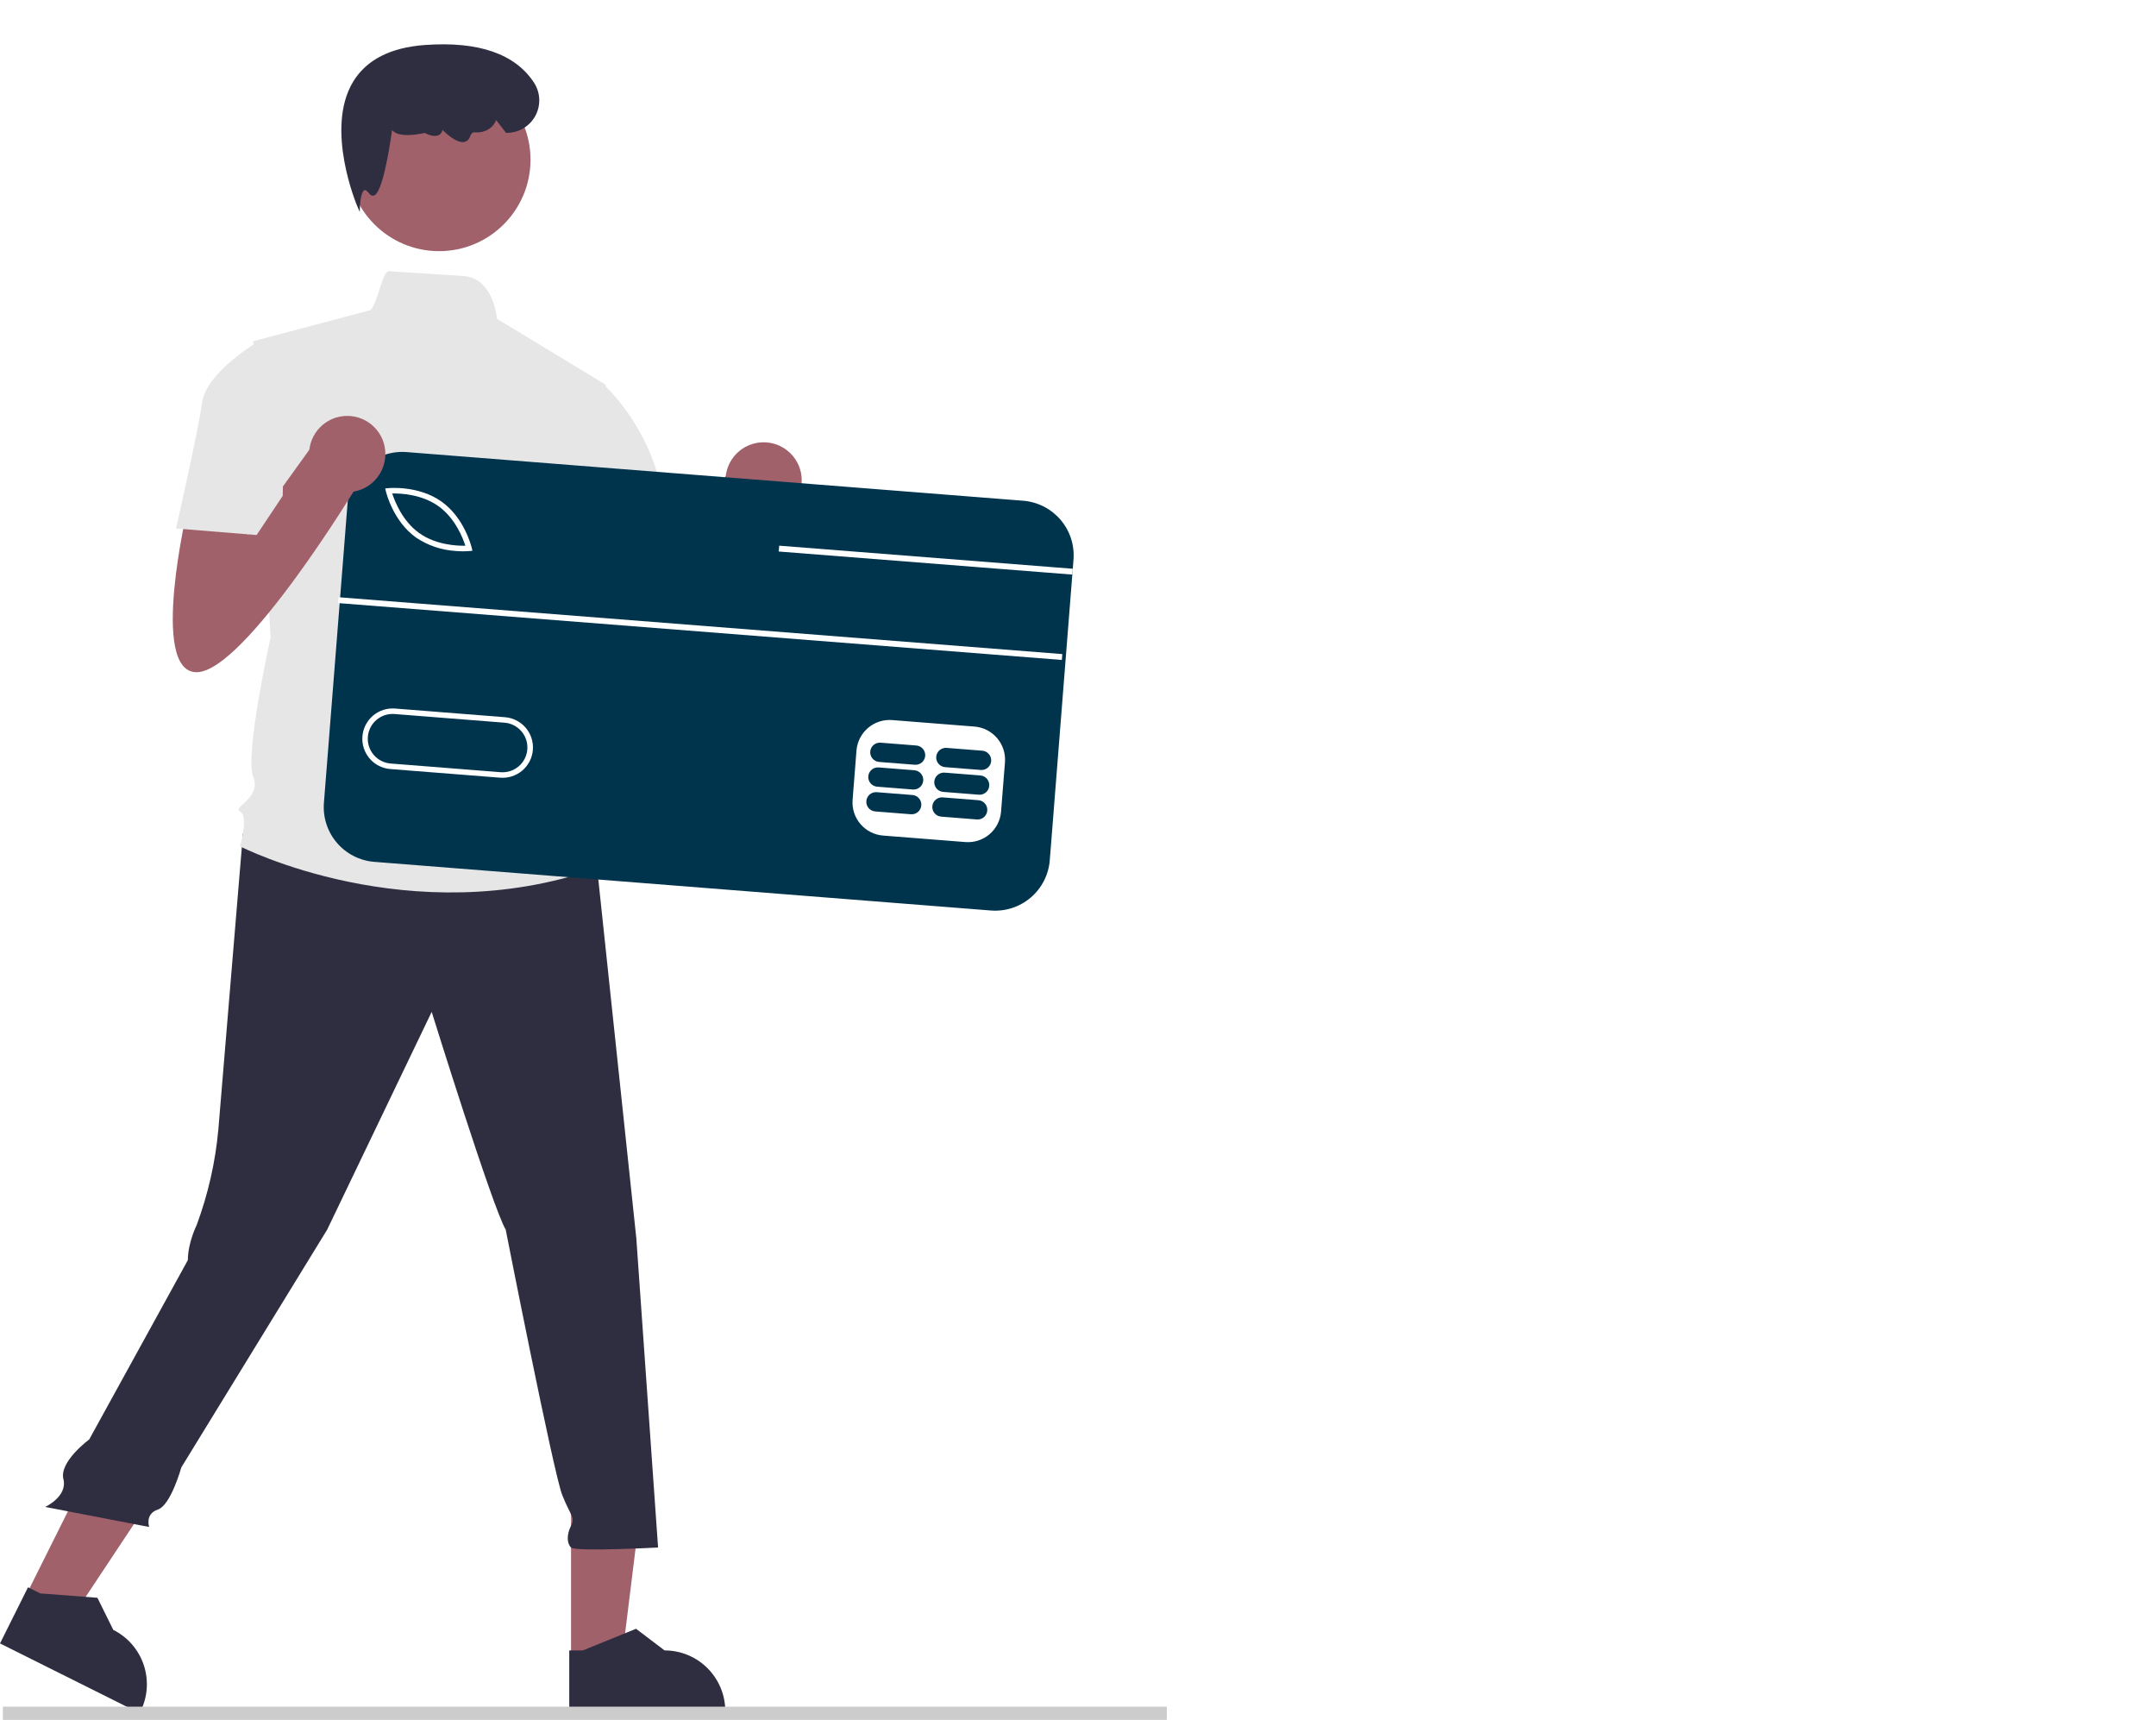 <svg width="163" height="130" viewBox="0 0 163 130" fill="none" xmlns="http://www.w3.org/2000/svg">
<path d="M112.457 8.898C112.21 8.166 109.1 5.677 111.005 5.259L112.568 7.342L119.752 0.158L120.475 0.881L112.457 8.898Z" fill="white"/>
<path d="M112.457 33.327C112.21 32.595 109.1 30.106 111.005 29.687L112.568 31.771L119.752 24.587L120.475 25.309L112.457 33.327Z" fill="white"/>
<path d="M112.457 58.105C112.21 57.373 109.1 54.884 111.005 54.465L112.568 56.549L119.752 49.365L120.475 50.087L112.457 58.105Z" fill="white"/>
<path d="M105.842 38.072C107.066 38.072 108.059 37.08 108.059 35.856C108.059 34.631 107.066 33.639 105.842 33.639C104.618 33.639 103.625 34.631 103.625 35.856C103.625 37.08 104.618 38.072 105.842 38.072Z" fill="white"/>
<path d="M105.842 13.908C107.066 13.908 108.059 12.916 108.059 11.691C108.059 10.467 107.066 9.475 105.842 9.475C104.618 9.475 103.625 10.467 103.625 11.691C103.625 12.916 104.618 13.908 105.842 13.908Z" fill="white"/>
<path d="M162.704 6.593H127.012V7.036H162.704V6.593Z" fill="white"/>
<path d="M106.949 63.832C108.174 63.832 109.166 62.839 109.166 61.615C109.166 60.391 108.174 59.398 106.949 59.398C105.725 59.398 104.732 60.391 104.732 61.615C104.732 62.839 105.725 63.832 106.949 63.832Z" fill="white"/>
<path d="M162.704 31.021H127.012V31.465H162.704V31.021Z" fill="white"/>
<path d="M162.704 55.799H127.012V56.243H162.704V55.799Z" fill="white"/>
<path d="M118.055 61.408H106.971V50.102H114.508V50.545H107.414V60.965H117.612V55.866H118.055V61.408Z" fill="white"/>
<path d="M118.055 36.579H106.971V25.273H114.508V25.716H107.414V36.135H117.612V31.036H118.055V36.579Z" fill="white"/>
<path d="M118.055 11.306H106.971V0H114.508V0.443H107.414V10.863H117.612V5.764H118.055V11.306Z" fill="white"/>
<path d="M45.684 40.297C45.684 40.297 42.722 52.805 46.343 52.805C49.963 52.805 58.521 38.651 58.521 38.651L55.559 35.03L50.242 42.413L49.963 38.651L45.684 40.297Z" fill="#A0616A"/>
<path d="M57.732 39.195C59.323 39.195 60.614 37.904 60.614 36.313C60.614 34.721 59.323 33.431 57.732 33.431C56.14 33.431 54.85 34.721 54.85 36.313C54.85 37.904 56.14 39.195 57.732 39.195Z" fill="#A0616A"/>
<path d="M43.173 125.487L47.009 125.487L48.834 110.69L43.172 110.69L43.173 125.487Z" fill="#A0616A"/>
<path d="M43.037 129.489L54.834 129.488V129.339C54.834 128.121 54.35 126.954 53.489 126.092C52.628 125.231 51.46 124.748 50.242 124.748H50.242L48.087 123.113L44.067 124.748L43.037 124.748L43.037 129.489Z" fill="#2F2E41"/>
<path d="M1.908 120.701L5.341 122.414L13.581 109.989L8.515 107.461L1.908 120.701Z" fill="#A0616A"/>
<path d="M0 124.221L10.555 129.489L10.622 129.355C11.166 128.266 11.254 127.005 10.868 125.85C10.482 124.695 9.654 123.74 8.564 123.196L8.564 123.196L7.366 120.771L3.038 120.439L2.117 119.979L0 124.221Z" fill="#2F2E41"/>
<path d="M88.217 129H0.217V130H88.217V129Z" fill="#CCCCCC"/>
<path d="M18.37 62.988C18.37 62.988 16.837 81.421 16.508 85.371C16.283 87.847 15.729 90.282 14.863 92.613C14.863 92.613 14.204 93.93 14.204 95.246L6.743 108.805C6.743 108.805 4.463 110.481 4.793 111.798C5.122 113.115 3.418 113.904 3.418 113.904L11.275 115.419C11.275 115.419 10.946 114.431 11.933 114.102C12.921 113.773 13.707 110.918 13.707 110.918L24.737 92.942L32.637 76.484C32.637 76.484 37.245 91.296 38.233 92.942C38.233 92.942 41.853 111.375 42.512 113.021C43.17 114.666 43.499 114.666 43.17 115.325C42.841 115.983 42.841 116.641 43.17 116.971C43.499 117.3 49.753 116.971 49.753 116.971L48.108 93.6L45.145 65.622L30.004 61.014L18.37 62.988Z" fill="#2F2E41"/>
<path d="M33.196 18.984C37.013 18.984 40.108 15.889 40.108 12.072C40.108 8.254 37.013 5.159 33.196 5.159C29.378 5.159 26.283 8.254 26.283 12.072C26.283 15.889 29.378 18.984 33.196 18.984Z" fill="#A0616A"/>
<path d="M45.804 29.085L37.575 24.1C37.575 24.1 37.347 21.004 35.003 20.858C33.826 20.785 32.059 20.673 29.409 20.502C28.848 20.466 28.47 23.531 27.828 23.489L19.142 25.794L20.459 48.176C20.459 48.176 18.484 57.063 19.142 58.709C19.801 60.355 17.497 61.013 18.155 61.343C18.813 61.672 18.155 63.976 18.155 63.976C18.155 63.976 30.992 70.559 45.146 65.622L43.829 61.343C44.008 60.783 44.042 60.187 43.927 59.611C43.812 59.035 43.551 58.498 43.171 58.051C43.171 58.051 44.487 56.076 42.842 54.43C42.842 54.43 43.5 51.468 41.854 50.151L41.525 45.543L42.512 43.239L45.804 29.085Z" fill="#E6E6E6"/>
<path d="M27.198 16.02L27.005 15.572C26.98 15.514 24.535 9.735 26.702 6.17C27.705 4.52 29.529 3.588 32.123 3.401C36.181 3.108 38.959 4.07 40.381 6.261C40.619 6.632 40.753 7.06 40.769 7.501C40.784 7.942 40.681 8.379 40.469 8.766C40.257 9.153 39.945 9.476 39.565 9.701C39.186 9.925 38.752 10.043 38.311 10.043H38.257L37.511 9.075L37.468 9.169C37.198 9.753 36.578 10.072 35.851 10.002C35.728 9.994 35.618 10.1 35.531 10.328C35.501 10.428 35.445 10.518 35.369 10.589C35.292 10.66 35.198 10.709 35.096 10.731C34.56 10.835 33.795 10.159 33.453 9.822C33.44 9.9 33.41 9.974 33.366 10.039C33.321 10.104 33.264 10.159 33.197 10.199C32.836 10.408 32.274 10.136 32.113 10.049C30.829 10.322 29.998 10.249 29.642 9.832C29.401 11.54 28.883 14.614 28.261 14.785C28.196 14.8 28.128 14.793 28.067 14.767C28.006 14.74 27.956 14.694 27.922 14.636C27.773 14.442 27.639 14.345 27.556 14.373C27.354 14.437 27.234 15.102 27.217 15.532L27.198 16.02Z" fill="#2F2E41"/>
<path d="M42.183 29.414L45.467 28.881C47.832 31.154 49.443 34.097 50.083 37.314C51.07 42.581 51.4 43.568 51.4 43.568L43.5 45.543L39.221 37.314L42.183 29.414Z" fill="#E6E6E6"/>
<path d="M27.613 36.264L25.584 61.988L77.367 66.073L79.397 40.349L27.613 36.264Z" fill="white"/>
<path d="M33.145 38.258C31.878 37.353 30.269 37.287 29.654 37.3C29.842 37.886 30.424 39.387 31.692 40.292C32.962 41.199 34.569 41.263 35.183 41.25C34.995 40.665 34.413 39.163 33.145 38.258Z" fill="#00344D"/>
<path d="M38.144 54.626L29.829 53.97C29.583 53.951 29.336 53.98 29.102 54.056C28.867 54.132 28.65 54.254 28.463 54.414C28.275 54.574 28.121 54.769 28.009 54.989C27.898 55.208 27.83 55.448 27.811 55.693C27.791 55.939 27.82 56.186 27.896 56.421C27.973 56.655 28.094 56.872 28.254 57.06C28.414 57.247 28.61 57.401 28.829 57.513C29.049 57.625 29.288 57.693 29.534 57.712L37.849 58.368C38.345 58.407 38.836 58.247 39.215 57.924C39.593 57.601 39.828 57.141 39.867 56.645C39.906 56.148 39.747 55.657 39.423 55.278C39.1 54.9 38.64 54.665 38.144 54.626Z" fill="#00344D"/>
<g filter="url(#filter0_d_1017_8183)">
<path d="M77.356 37.849L30.736 34.171C30.194 34.129 29.649 34.193 29.131 34.361C28.614 34.529 28.135 34.797 27.721 35.151C27.308 35.504 26.968 35.935 26.721 36.42C26.474 36.904 26.325 37.433 26.282 37.975L24.489 60.688C24.403 61.783 24.756 62.868 25.469 63.703C26.182 64.539 27.198 65.057 28.294 65.144L74.913 68.822C75.455 68.864 76.001 68.8 76.518 68.632C77.035 68.464 77.514 68.195 77.928 67.842C78.341 67.489 78.681 67.058 78.928 66.573C79.175 66.088 79.324 65.56 79.367 65.018L81.071 43.431L81.105 42.989L81.159 42.303C81.202 41.761 81.138 41.216 80.97 40.698C80.802 40.181 80.533 39.702 80.18 39.288C79.827 38.875 79.395 38.535 78.911 38.288C78.426 38.041 77.898 37.892 77.356 37.849ZM75.979 57.61L75.683 61.352C75.629 62.013 75.316 62.625 74.812 63.056C74.307 63.486 73.653 63.699 72.992 63.649L66.755 63.157C66.094 63.103 65.481 62.79 65.051 62.285C64.621 61.781 64.407 61.127 64.458 60.466L64.753 56.724C64.808 56.063 65.121 55.45 65.626 55.02C66.13 54.59 66.784 54.377 67.445 54.427L73.68 54.919C74.341 54.973 74.953 55.286 75.384 55.791C75.815 56.295 76.028 56.949 75.979 57.61ZM27.399 55.659C27.448 55.053 27.734 54.492 28.196 54.097C28.658 53.703 29.258 53.508 29.863 53.555L38.178 54.211C38.478 54.234 38.771 54.316 39.039 54.453C39.308 54.589 39.547 54.777 39.743 55.006C39.939 55.235 40.088 55.5 40.181 55.787C40.275 56.073 40.31 56.375 40.287 56.675C40.264 56.976 40.181 57.269 40.045 57.537C39.908 57.806 39.72 58.044 39.491 58.24C39.262 58.436 38.996 58.585 38.71 58.678C38.423 58.771 38.121 58.806 37.821 58.783L37.817 58.784L29.502 58.128C29.202 58.104 28.909 58.021 28.641 57.884C28.373 57.747 28.134 57.559 27.939 57.329C27.743 57.1 27.595 56.834 27.503 56.548C27.41 56.261 27.375 55.959 27.399 55.659ZM29.179 37.152L29.122 36.919L29.362 36.897C29.455 36.887 31.667 36.689 33.389 37.919C35.11 39.148 35.638 41.306 35.661 41.396L35.716 41.63L35.477 41.654C35.138 41.679 34.798 41.676 34.46 41.647C33.383 41.584 32.344 41.233 31.45 40.63C29.728 39.4 29.2 37.243 29.179 37.152Z" fill="#00344D"/>
</g>
<path d="M68.984 60.092L66.282 59.878C66.089 59.864 65.898 59.926 65.751 60.051C65.605 60.177 65.514 60.356 65.498 60.549C65.483 60.741 65.545 60.932 65.67 61.079C65.796 61.227 65.975 61.318 66.167 61.334L68.87 61.547C69.062 61.562 69.253 61.499 69.4 61.374C69.547 61.248 69.638 61.069 69.653 60.876C69.668 60.684 69.606 60.493 69.481 60.346C69.356 60.199 69.177 60.107 68.984 60.092Z" fill="#00344D"/>
<path d="M73.972 60.485L71.27 60.272C71.077 60.257 70.886 60.319 70.74 60.445C70.593 60.571 70.502 60.75 70.487 60.942C70.471 61.135 70.533 61.326 70.659 61.473C70.784 61.62 70.962 61.711 71.155 61.727L73.857 61.94C74.05 61.955 74.241 61.893 74.388 61.767C74.534 61.641 74.625 61.462 74.641 61.27C74.656 61.077 74.594 60.886 74.469 60.739C74.343 60.592 74.165 60.501 73.972 60.485Z" fill="#00344D"/>
<path d="M69.13 58.221L66.428 58.008C66.235 57.993 66.045 58.055 65.898 58.181C65.751 58.306 65.66 58.485 65.645 58.678C65.63 58.87 65.692 59.061 65.817 59.208C65.942 59.355 66.121 59.447 66.313 59.463L69.016 59.676C69.208 59.691 69.399 59.628 69.546 59.503C69.693 59.377 69.784 59.198 69.799 59.005C69.814 58.813 69.752 58.622 69.627 58.475C69.502 58.328 69.323 58.236 69.13 58.221Z" fill="#00344D"/>
<path d="M74.121 58.614L71.419 58.401C71.226 58.386 71.035 58.449 70.888 58.574C70.741 58.7 70.65 58.879 70.635 59.071C70.62 59.264 70.682 59.455 70.807 59.602C70.933 59.749 71.111 59.841 71.304 59.856L74.006 60.069C74.199 60.084 74.39 60.022 74.537 59.896C74.684 59.771 74.775 59.592 74.79 59.399C74.805 59.206 74.743 59.016 74.618 58.868C74.493 58.721 74.314 58.63 74.121 58.614Z" fill="#00344D"/>
<path d="M69.279 56.35L66.577 56.137C66.384 56.122 66.193 56.184 66.046 56.31C65.9 56.435 65.808 56.614 65.793 56.807C65.778 57 65.84 57.191 65.965 57.338C66.091 57.485 66.269 57.576 66.462 57.592L69.165 57.805C69.357 57.82 69.548 57.757 69.695 57.632C69.841 57.506 69.933 57.327 69.948 57.135C69.963 56.942 69.901 56.751 69.776 56.604C69.65 56.457 69.472 56.365 69.279 56.35Z" fill="#00344D"/>
<path d="M74.267 56.743L71.565 56.53C71.372 56.516 71.181 56.578 71.035 56.703C70.888 56.829 70.797 57.008 70.782 57.2C70.766 57.393 70.828 57.584 70.954 57.731C71.079 57.878 71.257 57.97 71.45 57.985L74.152 58.199C74.345 58.213 74.536 58.151 74.683 58.025C74.829 57.9 74.92 57.721 74.936 57.528C74.951 57.336 74.889 57.145 74.763 56.998C74.638 56.85 74.46 56.759 74.267 56.743Z" fill="#00344D"/>
<path d="M25.589 45.142L25.555 45.584L80.279 49.883L80.314 49.44L25.589 45.142Z" fill="white"/>
<path d="M81.104 42.989L81.07 43.431L79.165 43.281L58.873 41.687L58.91 41.246L79.199 42.84L81.104 42.989Z" fill="white"/>
<path d="M14.204 38.302C14.204 38.302 11.241 50.81 14.862 50.81C18.483 50.81 27.041 36.656 27.041 36.656L24.078 33.035L18.761 40.417L18.483 36.656L14.204 38.302Z" fill="#A0616A"/>
<path d="M26.253 37.2C27.845 37.2 29.135 35.909 29.135 34.318C29.135 32.726 27.845 31.436 26.253 31.436C24.661 31.436 23.371 32.726 23.371 34.318C23.371 35.909 24.661 37.2 26.253 37.2Z" fill="#A0616A"/>
<path d="M21.54 27.769L19.564 25.794C19.564 25.794 15.615 28.098 15.286 30.402C14.956 32.706 13.31 39.947 13.31 39.947L19.4 40.441L21.375 37.479L21.54 27.769Z" fill="#E6E6E6"/>
<defs>
<filter id="filter0_d_1017_8183" x="21.477" y="31.158" width="62.695" height="40.676" filterUnits="userSpaceOnUse" color-interpolation-filters="sRGB">
<feFlood flood-opacity="0" result="BackgroundImageFix"/>
<feColorMatrix in="SourceAlpha" type="matrix" values="0 0 0 0 0 0 0 0 0 0 0 0 0 0 0 0 0 0 127 0" result="hardAlpha"/>
<feOffset/>
<feGaussianBlur stdDeviation="1.5"/>
<feComposite in2="hardAlpha" operator="out"/>
<feColorMatrix type="matrix" values="0 0 0 0 0 0 0 0 0 0 0 0 0 0 0 0 0 0 0.25 0"/>
<feBlend mode="normal" in2="BackgroundImageFix" result="effect1_dropShadow_1017_8183"/>
<feBlend mode="normal" in="SourceGraphic" in2="effect1_dropShadow_1017_8183" result="shape"/>
</filter>
</defs>
</svg>
